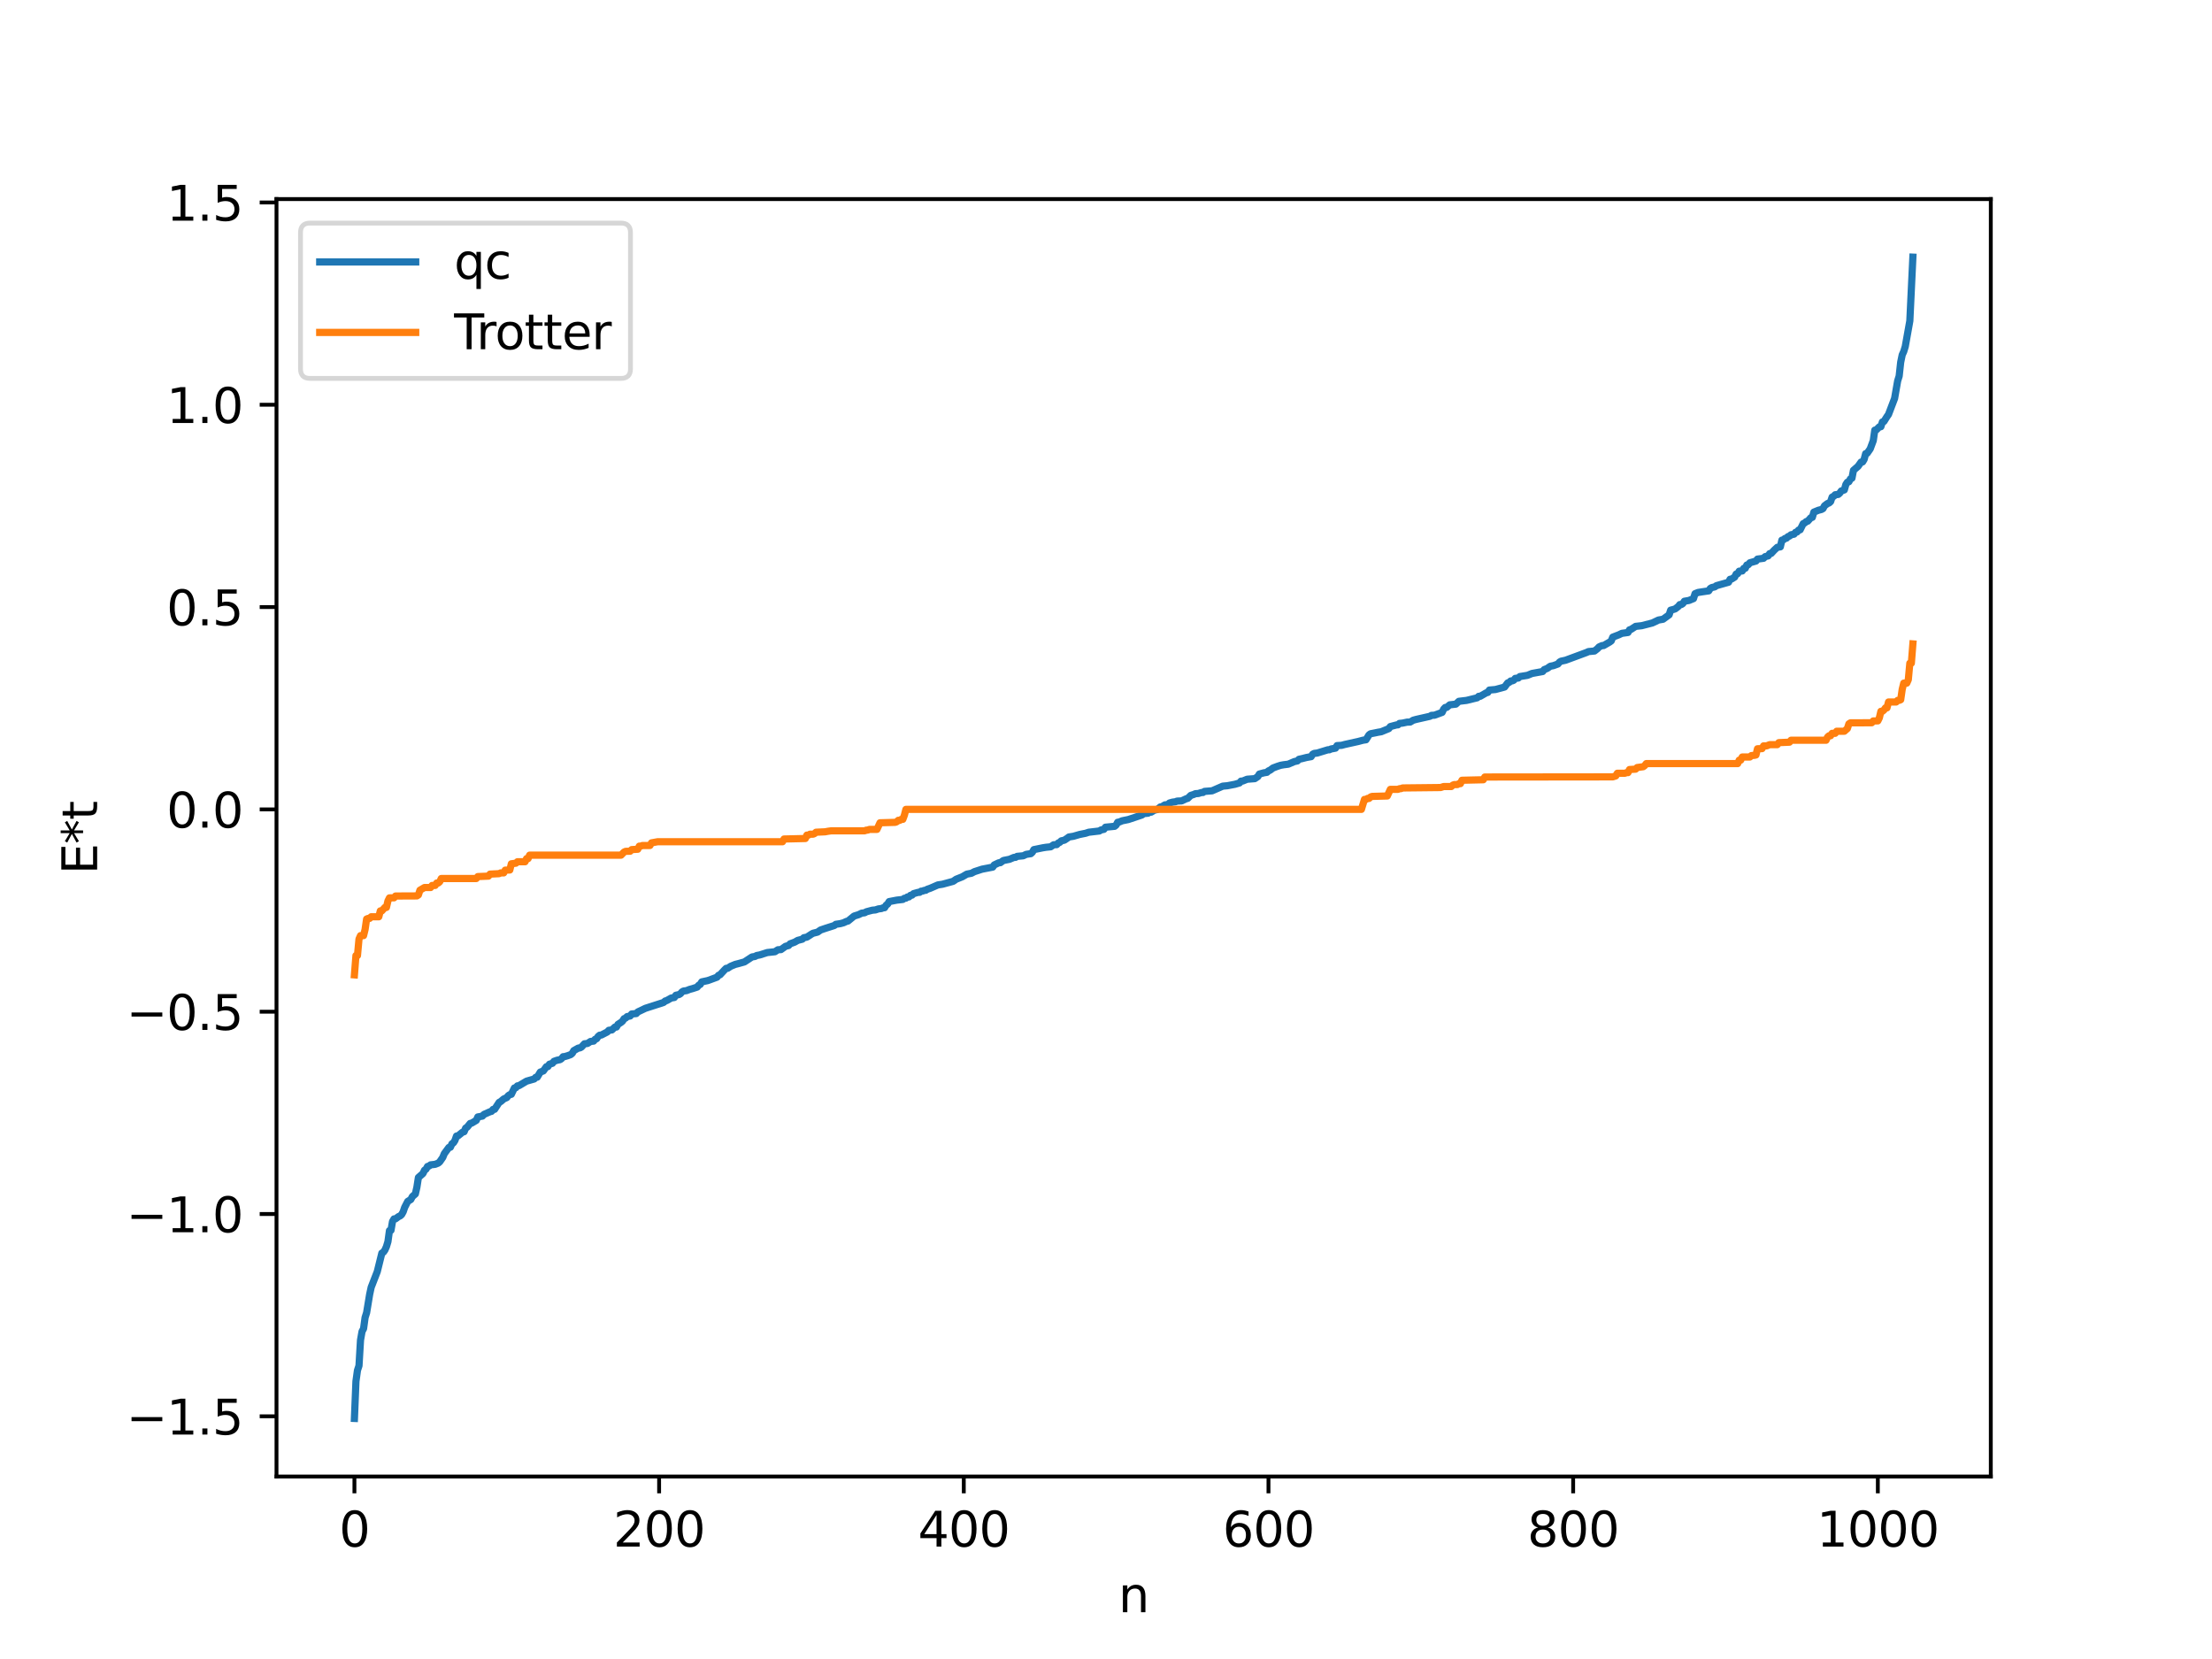 <?xml version="1.0" encoding="utf-8" standalone="no"?>
<!DOCTYPE svg PUBLIC "-//W3C//DTD SVG 1.1//EN"
  "http://www.w3.org/Graphics/SVG/1.1/DTD/svg11.dtd">
<svg xmlns:xlink="http://www.w3.org/1999/xlink" width="460.8pt" height="345.6pt" viewBox="0 0 460.8 345.6" xmlns="http://www.w3.org/2000/svg" version="1.1">
 <defs>
  <style type="text/css">*{stroke-linejoin: round; stroke-linecap: butt}</style>
 </defs>
 <g id="figure_1">
  <g id="patch_1">
   <path d="M 0 345.6 
L 460.8 345.6 
L 460.8 0 
L 0 0 
z
" style="fill: #ffffff"/>
  </g>
  <g id="axes_1">
   <g id="patch_2">
    <path d="M 57.6 307.584 
L 414.72 307.584 
L 414.72 41.472 
L 57.6 41.472 
z
" style="fill: #ffffff"/>
   </g>
   <g id="matplotlib.axis_1">
    <g id="xtick_1">
     <g id="line2d_1">
      <defs>
       <path id="m1ca9f260bc" d="M 0 0 
L 0 3.5 
" style="stroke: #000000; stroke-width: 0.8"/>
      </defs>
      <g>
       <use xlink:href="#m1ca9f260bc" x="73.833" y="307.584" style="stroke: #000000; stroke-width: 0.8"/>
      </g>
     </g>
     <g id="text_1">
      <!-- 0 -->
      <g transform="translate(70.651 322.182) scale(0.1 -0.1)">
       <defs>
        <path id="DejaVuSans-30" d="M 2034 4250 
Q 1547 4250 1301 3770 
Q 1056 3291 1056 2328 
Q 1056 1369 1301 889 
Q 1547 409 2034 409 
Q 2525 409 2770 889 
Q 3016 1369 3016 2328 
Q 3016 3291 2770 3770 
Q 2525 4250 2034 4250 
z
M 2034 4750 
Q 2819 4750 3233 4129 
Q 3647 3509 3647 2328 
Q 3647 1150 3233 529 
Q 2819 -91 2034 -91 
Q 1250 -91 836 529 
Q 422 1150 422 2328 
Q 422 3509 836 4129 
Q 1250 4750 2034 4750 
z
" transform="scale(0.016)"/>
       </defs>
       <use xlink:href="#DejaVuSans-30"/>
      </g>
     </g>
    </g>
    <g id="xtick_2">
     <g id="line2d_2">
      <g>
       <use xlink:href="#m1ca9f260bc" x="137.304" y="307.584" style="stroke: #000000; stroke-width: 0.8"/>
      </g>
     </g>
     <g id="text_2">
      <!-- 200 -->
      <g transform="translate(127.76 322.182) scale(0.1 -0.1)">
       <defs>
        <path id="DejaVuSans-32" d="M 1228 531 
L 3431 531 
L 3431 0 
L 469 0 
L 469 531 
Q 828 903 1448 1529 
Q 2069 2156 2228 2338 
Q 2531 2678 2651 2914 
Q 2772 3150 2772 3378 
Q 2772 3750 2511 3984 
Q 2250 4219 1831 4219 
Q 1534 4219 1204 4116 
Q 875 4013 500 3803 
L 500 4441 
Q 881 4594 1212 4672 
Q 1544 4750 1819 4750 
Q 2544 4750 2975 4387 
Q 3406 4025 3406 3419 
Q 3406 3131 3298 2873 
Q 3191 2616 2906 2266 
Q 2828 2175 2409 1742 
Q 1991 1309 1228 531 
z
" transform="scale(0.016)"/>
       </defs>
       <use xlink:href="#DejaVuSans-32"/>
       <use xlink:href="#DejaVuSans-30" x="63.623"/>
       <use xlink:href="#DejaVuSans-30" x="127.246"/>
      </g>
     </g>
    </g>
    <g id="xtick_3">
     <g id="line2d_3">
      <g>
       <use xlink:href="#m1ca9f260bc" x="200.775" y="307.584" style="stroke: #000000; stroke-width: 0.8"/>
      </g>
     </g>
     <g id="text_3">
      <!-- 400 -->
      <g transform="translate(191.231 322.182) scale(0.1 -0.1)">
       <defs>
        <path id="DejaVuSans-34" d="M 2419 4116 
L 825 1625 
L 2419 1625 
L 2419 4116 
z
M 2253 4666 
L 3047 4666 
L 3047 1625 
L 3713 1625 
L 3713 1100 
L 3047 1100 
L 3047 0 
L 2419 0 
L 2419 1100 
L 313 1100 
L 313 1709 
L 2253 4666 
z
" transform="scale(0.016)"/>
       </defs>
       <use xlink:href="#DejaVuSans-34"/>
       <use xlink:href="#DejaVuSans-30" x="63.623"/>
       <use xlink:href="#DejaVuSans-30" x="127.246"/>
      </g>
     </g>
    </g>
    <g id="xtick_4">
     <g id="line2d_4">
      <g>
       <use xlink:href="#m1ca9f260bc" x="264.246" y="307.584" style="stroke: #000000; stroke-width: 0.8"/>
      </g>
     </g>
     <g id="text_4">
      <!-- 600 -->
      <g transform="translate(254.702 322.182) scale(0.1 -0.1)">
       <defs>
        <path id="DejaVuSans-36" d="M 2113 2584 
Q 1688 2584 1439 2293 
Q 1191 2003 1191 1497 
Q 1191 994 1439 701 
Q 1688 409 2113 409 
Q 2538 409 2786 701 
Q 3034 994 3034 1497 
Q 3034 2003 2786 2293 
Q 2538 2584 2113 2584 
z
M 3366 4563 
L 3366 3988 
Q 3128 4100 2886 4159 
Q 2644 4219 2406 4219 
Q 1781 4219 1451 3797 
Q 1122 3375 1075 2522 
Q 1259 2794 1537 2939 
Q 1816 3084 2150 3084 
Q 2853 3084 3261 2657 
Q 3669 2231 3669 1497 
Q 3669 778 3244 343 
Q 2819 -91 2113 -91 
Q 1303 -91 875 529 
Q 447 1150 447 2328 
Q 447 3434 972 4092 
Q 1497 4750 2381 4750 
Q 2619 4750 2861 4703 
Q 3103 4656 3366 4563 
z
" transform="scale(0.016)"/>
       </defs>
       <use xlink:href="#DejaVuSans-36"/>
       <use xlink:href="#DejaVuSans-30" x="63.623"/>
       <use xlink:href="#DejaVuSans-30" x="127.246"/>
      </g>
     </g>
    </g>
    <g id="xtick_5">
     <g id="line2d_5">
      <g>
       <use xlink:href="#m1ca9f260bc" x="327.717" y="307.584" style="stroke: #000000; stroke-width: 0.8"/>
      </g>
     </g>
     <g id="text_5">
      <!-- 800 -->
      <g transform="translate(318.173 322.182) scale(0.1 -0.1)">
       <defs>
        <path id="DejaVuSans-38" d="M 2034 2216 
Q 1584 2216 1326 1975 
Q 1069 1734 1069 1313 
Q 1069 891 1326 650 
Q 1584 409 2034 409 
Q 2484 409 2743 651 
Q 3003 894 3003 1313 
Q 3003 1734 2745 1975 
Q 2488 2216 2034 2216 
z
M 1403 2484 
Q 997 2584 770 2862 
Q 544 3141 544 3541 
Q 544 4100 942 4425 
Q 1341 4750 2034 4750 
Q 2731 4750 3128 4425 
Q 3525 4100 3525 3541 
Q 3525 3141 3298 2862 
Q 3072 2584 2669 2484 
Q 3125 2378 3379 2068 
Q 3634 1759 3634 1313 
Q 3634 634 3220 271 
Q 2806 -91 2034 -91 
Q 1263 -91 848 271 
Q 434 634 434 1313 
Q 434 1759 690 2068 
Q 947 2378 1403 2484 
z
M 1172 3481 
Q 1172 3119 1398 2916 
Q 1625 2713 2034 2713 
Q 2441 2713 2670 2916 
Q 2900 3119 2900 3481 
Q 2900 3844 2670 4047 
Q 2441 4250 2034 4250 
Q 1625 4250 1398 4047 
Q 1172 3844 1172 3481 
z
" transform="scale(0.016)"/>
       </defs>
       <use xlink:href="#DejaVuSans-38"/>
       <use xlink:href="#DejaVuSans-30" x="63.623"/>
       <use xlink:href="#DejaVuSans-30" x="127.246"/>
      </g>
     </g>
    </g>
    <g id="xtick_6">
     <g id="line2d_6">
      <g>
       <use xlink:href="#m1ca9f260bc" x="391.188" y="307.584" style="stroke: #000000; stroke-width: 0.8"/>
      </g>
     </g>
     <g id="text_6">
      <!-- 1000 -->
      <g transform="translate(378.463 322.182) scale(0.1 -0.1)">
       <defs>
        <path id="DejaVuSans-31" d="M 794 531 
L 1825 531 
L 1825 4091 
L 703 3866 
L 703 4441 
L 1819 4666 
L 2450 4666 
L 2450 531 
L 3481 531 
L 3481 0 
L 794 0 
L 794 531 
z
" transform="scale(0.016)"/>
       </defs>
       <use xlink:href="#DejaVuSans-31"/>
       <use xlink:href="#DejaVuSans-30" x="63.623"/>
       <use xlink:href="#DejaVuSans-30" x="127.246"/>
       <use xlink:href="#DejaVuSans-30" x="190.869"/>
      </g>
     </g>
    </g>
    <g id="text_7">
     <!-- n -->
     <g transform="translate(232.991 335.861) scale(0.1 -0.1)">
      <defs>
       <path id="DejaVuSans-6e" d="M 3513 2113 
L 3513 0 
L 2938 0 
L 2938 2094 
Q 2938 2591 2744 2837 
Q 2550 3084 2163 3084 
Q 1697 3084 1428 2787 
Q 1159 2491 1159 1978 
L 1159 0 
L 581 0 
L 581 3500 
L 1159 3500 
L 1159 2956 
Q 1366 3272 1645 3428 
Q 1925 3584 2291 3584 
Q 2894 3584 3203 3211 
Q 3513 2838 3513 2113 
z
" transform="scale(0.016)"/>
      </defs>
      <use xlink:href="#DejaVuSans-6e"/>
     </g>
    </g>
   </g>
   <g id="matplotlib.axis_2">
    <g id="ytick_1">
     <g id="line2d_7">
      <defs>
       <path id="md4a791b8bc" d="M 0 0 
L -3.5 0 
" style="stroke: #000000; stroke-width: 0.8"/>
      </defs>
      <g>
       <use xlink:href="#md4a791b8bc" x="57.6" y="295.044" style="stroke: #000000; stroke-width: 0.8"/>
      </g>
     </g>
     <g id="text_8">
      <!-- −1.5 -->
      <g transform="translate(26.317 298.843) scale(0.1 -0.1)">
       <defs>
        <path id="DejaVuSans-2212" d="M 678 2272 
L 4684 2272 
L 4684 1741 
L 678 1741 
L 678 2272 
z
" transform="scale(0.016)"/>
        <path id="DejaVuSans-2e" d="M 684 794 
L 1344 794 
L 1344 0 
L 684 0 
L 684 794 
z
" transform="scale(0.016)"/>
        <path id="DejaVuSans-35" d="M 691 4666 
L 3169 4666 
L 3169 4134 
L 1269 4134 
L 1269 2991 
Q 1406 3038 1543 3061 
Q 1681 3084 1819 3084 
Q 2600 3084 3056 2656 
Q 3513 2228 3513 1497 
Q 3513 744 3044 326 
Q 2575 -91 1722 -91 
Q 1428 -91 1123 -41 
Q 819 9 494 109 
L 494 744 
Q 775 591 1075 516 
Q 1375 441 1709 441 
Q 2250 441 2565 725 
Q 2881 1009 2881 1497 
Q 2881 1984 2565 2268 
Q 2250 2553 1709 2553 
Q 1456 2553 1204 2497 
Q 953 2441 691 2322 
L 691 4666 
z
" transform="scale(0.016)"/>
       </defs>
       <use xlink:href="#DejaVuSans-2212"/>
       <use xlink:href="#DejaVuSans-31" x="83.789"/>
       <use xlink:href="#DejaVuSans-2e" x="147.412"/>
       <use xlink:href="#DejaVuSans-35" x="179.199"/>
      </g>
     </g>
    </g>
    <g id="ytick_2">
     <g id="line2d_8">
      <g>
       <use xlink:href="#md4a791b8bc" x="57.6" y="252.899" style="stroke: #000000; stroke-width: 0.8"/>
      </g>
     </g>
     <g id="text_9">
      <!-- −1.0 -->
      <g transform="translate(26.317 256.698) scale(0.1 -0.1)">
       <use xlink:href="#DejaVuSans-2212"/>
       <use xlink:href="#DejaVuSans-31" x="83.789"/>
       <use xlink:href="#DejaVuSans-2e" x="147.412"/>
       <use xlink:href="#DejaVuSans-30" x="179.199"/>
      </g>
     </g>
    </g>
    <g id="ytick_3">
     <g id="line2d_9">
      <g>
       <use xlink:href="#md4a791b8bc" x="57.6" y="210.754" style="stroke: #000000; stroke-width: 0.8"/>
      </g>
     </g>
     <g id="text_10">
      <!-- −0.5 -->
      <g transform="translate(26.317 214.553) scale(0.1 -0.1)">
       <use xlink:href="#DejaVuSans-2212"/>
       <use xlink:href="#DejaVuSans-30" x="83.789"/>
       <use xlink:href="#DejaVuSans-2e" x="147.412"/>
       <use xlink:href="#DejaVuSans-35" x="179.199"/>
      </g>
     </g>
    </g>
    <g id="ytick_4">
     <g id="line2d_10">
      <g>
       <use xlink:href="#md4a791b8bc" x="57.6" y="168.609" style="stroke: #000000; stroke-width: 0.8"/>
      </g>
     </g>
     <g id="text_11">
      <!-- 0.0 -->
      <g transform="translate(34.697 172.408) scale(0.1 -0.1)">
       <use xlink:href="#DejaVuSans-30"/>
       <use xlink:href="#DejaVuSans-2e" x="63.623"/>
       <use xlink:href="#DejaVuSans-30" x="95.41"/>
      </g>
     </g>
    </g>
    <g id="ytick_5">
     <g id="line2d_11">
      <g>
       <use xlink:href="#md4a791b8bc" x="57.6" y="126.464" style="stroke: #000000; stroke-width: 0.8"/>
      </g>
     </g>
     <g id="text_12">
      <!-- 0.5 -->
      <g transform="translate(34.697 130.263) scale(0.1 -0.1)">
       <use xlink:href="#DejaVuSans-30"/>
       <use xlink:href="#DejaVuSans-2e" x="63.623"/>
       <use xlink:href="#DejaVuSans-35" x="95.41"/>
      </g>
     </g>
    </g>
    <g id="ytick_6">
     <g id="line2d_12">
      <g>
       <use xlink:href="#md4a791b8bc" x="57.6" y="84.319" style="stroke: #000000; stroke-width: 0.8"/>
      </g>
     </g>
     <g id="text_13">
      <!-- 1.0 -->
      <g transform="translate(34.697 88.118) scale(0.1 -0.1)">
       <use xlink:href="#DejaVuSans-31"/>
       <use xlink:href="#DejaVuSans-2e" x="63.623"/>
       <use xlink:href="#DejaVuSans-30" x="95.41"/>
      </g>
     </g>
    </g>
    <g id="ytick_7">
     <g id="line2d_13">
      <g>
       <use xlink:href="#md4a791b8bc" x="57.6" y="42.174" style="stroke: #000000; stroke-width: 0.8"/>
      </g>
     </g>
     <g id="text_14">
      <!-- 1.5 -->
      <g transform="translate(34.697 45.974) scale(0.1 -0.1)">
       <use xlink:href="#DejaVuSans-31"/>
       <use xlink:href="#DejaVuSans-2e" x="63.623"/>
       <use xlink:href="#DejaVuSans-35" x="95.41"/>
      </g>
     </g>
    </g>
    <g id="text_15">
     <!-- E*t -->
     <g transform="translate(20.238 182.148) rotate(-90) scale(0.1 -0.1)">
      <defs>
       <path id="DejaVuSans-45" d="M 628 4666 
L 3578 4666 
L 3578 4134 
L 1259 4134 
L 1259 2753 
L 3481 2753 
L 3481 2222 
L 1259 2222 
L 1259 531 
L 3634 531 
L 3634 0 
L 628 0 
L 628 4666 
z
" transform="scale(0.016)"/>
       <path id="DejaVuSans-2a" d="M 3009 3897 
L 1888 3291 
L 3009 2681 
L 2828 2375 
L 1778 3009 
L 1778 1831 
L 1422 1831 
L 1422 3009 
L 372 2375 
L 191 2681 
L 1313 3291 
L 191 3897 
L 372 4206 
L 1422 3572 
L 1422 4750 
L 1778 4750 
L 1778 3572 
L 2828 4206 
L 3009 3897 
z
" transform="scale(0.016)"/>
       <path id="DejaVuSans-74" d="M 1172 4494 
L 1172 3500 
L 2356 3500 
L 2356 3053 
L 1172 3053 
L 1172 1153 
Q 1172 725 1289 603 
Q 1406 481 1766 481 
L 2356 481 
L 2356 0 
L 1766 0 
Q 1100 0 847 248 
Q 594 497 594 1153 
L 594 3053 
L 172 3053 
L 172 3500 
L 594 3500 
L 594 4494 
L 1172 4494 
z
" transform="scale(0.016)"/>
      </defs>
      <use xlink:href="#DejaVuSans-45"/>
      <use xlink:href="#DejaVuSans-2a" x="63.184"/>
      <use xlink:href="#DejaVuSans-74" x="113.184"/>
     </g>
    </g>
   </g>
   <g id="line2d_14">
    <path d="M 73.833 295.488 
L 74.15 287.761 
L 74.467 285.473 
L 74.785 284.507 
L 75.102 279.174 
L 75.42 277.373 
L 75.737 276.78 
L 76.054 274.467 
L 76.372 273.459 
L 77.006 269.634 
L 77.324 268.168 
L 78.593 264.898 
L 79.545 261.047 
L 79.862 260.864 
L 80.18 260.415 
L 80.497 259.704 
L 80.815 258.653 
L 81.132 256.352 
L 81.449 256.303 
L 81.767 254.457 
L 82.084 253.917 
L 82.401 253.901 
L 83.036 253.431 
L 83.353 253.295 
L 83.671 253.009 
L 83.988 252.435 
L 84.305 251.508 
L 84.94 250.275 
L 85.575 249.883 
L 85.892 249.281 
L 86.527 248.717 
L 86.844 247.325 
L 87.162 245.297 
L 88.114 244.458 
L 88.431 243.781 
L 88.748 243.559 
L 89.066 242.994 
L 89.383 242.913 
L 89.7 242.661 
L 90.653 242.548 
L 91.287 242.298 
L 91.605 242.028 
L 92.239 241.111 
L 92.557 240.331 
L 93.509 239.037 
L 93.826 238.985 
L 94.143 238.284 
L 94.461 238.072 
L 94.778 237.57 
L 95.096 236.658 
L 95.413 236.618 
L 96.365 235.839 
L 96.682 235.76 
L 97 235.011 
L 97.317 234.81 
L 97.952 234.031 
L 98.269 233.96 
L 99.221 233.393 
L 99.539 232.678 
L 100.491 232.507 
L 100.808 232.159 
L 102.077 231.596 
L 102.395 231.516 
L 102.712 231.108 
L 103.029 231.097 
L 103.981 229.646 
L 104.299 229.479 
L 104.934 228.933 
L 105.568 228.65 
L 105.886 228.245 
L 106.203 228.032 
L 106.52 227.964 
L 107.155 226.642 
L 107.472 226.584 
L 107.79 226.207 
L 108.107 226.167 
L 109.694 225.225 
L 111.281 224.771 
L 111.598 224.421 
L 111.915 224.399 
L 112.55 223.338 
L 113.185 223.098 
L 113.82 222.216 
L 114.137 222.19 
L 114.454 221.697 
L 115.089 221.501 
L 115.406 221.092 
L 116.041 220.87 
L 116.676 220.743 
L 116.993 220.52 
L 117.31 220.127 
L 117.628 220.109 
L 118.262 219.922 
L 118.897 219.688 
L 119.215 219.416 
L 119.532 218.861 
L 120.484 218.326 
L 120.801 218.301 
L 121.119 218.129 
L 121.753 217.44 
L 122.388 217.37 
L 123.023 216.955 
L 123.658 216.884 
L 123.975 216.504 
L 124.292 216.381 
L 124.61 215.904 
L 124.927 215.65 
L 125.244 215.63 
L 126.514 214.976 
L 126.831 214.629 
L 127.466 214.551 
L 128.1 213.956 
L 128.418 213.951 
L 128.735 213.394 
L 129.37 212.982 
L 129.687 212.72 
L 130.005 212.209 
L 130.322 212.093 
L 130.639 211.776 
L 131.274 211.65 
L 131.591 211.228 
L 132.543 211.146 
L 132.861 210.806 
L 134.448 210.049 
L 138.256 208.823 
L 138.573 208.525 
L 138.891 208.435 
L 139.843 207.901 
L 140.477 207.796 
L 140.795 207.329 
L 141.429 207.195 
L 141.747 207.01 
L 142.064 206.639 
L 142.381 206.453 
L 143.016 206.366 
L 143.651 206.113 
L 144.286 205.941 
L 145.238 205.629 
L 145.555 205.234 
L 145.872 205.073 
L 146.19 204.541 
L 147.459 204.269 
L 149.363 203.57 
L 149.681 203.18 
L 149.998 203.06 
L 150.95 202.034 
L 151.267 201.725 
L 151.585 201.71 
L 152.22 201.292 
L 153.172 200.9 
L 153.806 200.742 
L 155.076 200.386 
L 156.662 199.347 
L 157.297 199.244 
L 157.615 199.053 
L 158.249 198.938 
L 159.836 198.434 
L 161.423 198.265 
L 162.058 197.852 
L 162.692 197.817 
L 163.327 197.364 
L 163.644 197.132 
L 164.279 196.969 
L 164.596 196.615 
L 165.548 196.263 
L 166.183 195.898 
L 167.135 195.651 
L 167.453 195.342 
L 168.087 195.222 
L 169.039 194.602 
L 169.357 194.418 
L 170.309 194.179 
L 170.943 193.737 
L 171.896 193.411 
L 173.8 192.801 
L 174.117 192.55 
L 175.069 192.406 
L 175.704 192.234 
L 176.339 191.945 
L 176.656 191.869 
L 177.925 190.831 
L 178.877 190.535 
L 179.512 190.223 
L 180.147 190.143 
L 180.464 189.946 
L 181.099 189.774 
L 181.734 189.61 
L 182.368 189.553 
L 183.003 189.34 
L 183.638 189.263 
L 183.955 189.108 
L 184.272 189.095 
L 184.59 188.576 
L 184.907 188.341 
L 185.224 187.82 
L 186.811 187.514 
L 187.763 187.406 
L 188.081 187.364 
L 188.398 187.128 
L 188.715 187.106 
L 189.033 186.852 
L 189.35 186.846 
L 189.667 186.511 
L 189.985 186.478 
L 190.302 186.165 
L 191.254 185.894 
L 191.572 185.889 
L 191.889 185.646 
L 192.206 185.631 
L 192.524 185.483 
L 192.841 185.465 
L 193.158 185.257 
L 193.793 185.039 
L 195.38 184.347 
L 196.332 184.201 
L 198.236 183.685 
L 198.553 183.598 
L 199.188 183.159 
L 200.458 182.654 
L 201.41 182.099 
L 202.044 181.977 
L 202.362 181.919 
L 202.996 181.582 
L 203.631 181.376 
L 204.583 181.065 
L 206.805 180.636 
L 207.122 180.181 
L 208.074 179.731 
L 208.391 179.713 
L 209.026 179.258 
L 210.296 179.006 
L 211.248 178.605 
L 211.565 178.6 
L 211.882 178.396 
L 213.152 178.276 
L 213.786 177.976 
L 214.739 177.835 
L 215.056 177.544 
L 215.373 176.991 
L 217.277 176.604 
L 217.912 176.504 
L 218.864 176.407 
L 219.499 175.982 
L 220.134 175.95 
L 220.451 175.61 
L 220.768 175.488 
L 221.086 175.164 
L 221.72 175.026 
L 222.355 174.605 
L 222.672 174.362 
L 223.624 174.208 
L 224.894 173.84 
L 226.163 173.583 
L 226.798 173.372 
L 229.02 173.11 
L 229.337 172.897 
L 229.972 172.762 
L 230.289 172.321 
L 232.193 172.136 
L 232.51 171.881 
L 232.828 171.295 
L 233.145 171.247 
L 233.78 170.984 
L 235.049 170.726 
L 237.905 169.773 
L 238.223 169.496 
L 239.175 169.4 
L 239.492 169.195 
L 239.81 169.186 
L 240.444 168.787 
L 241.079 168.636 
L 241.714 168.106 
L 242.031 168.06 
L 242.666 167.671 
L 243.3 167.605 
L 243.618 167.283 
L 244.253 167.103 
L 244.887 167.017 
L 245.205 166.885 
L 246.157 166.841 
L 247.109 166.395 
L 247.426 166.312 
L 248.061 165.695 
L 248.696 165.495 
L 249.013 165.341 
L 249.648 165.298 
L 250.282 165.096 
L 250.6 165.094 
L 250.917 164.863 
L 252.504 164.739 
L 254.725 163.769 
L 255.677 163.683 
L 257.264 163.379 
L 258.216 163.1 
L 258.534 162.718 
L 258.851 162.714 
L 259.803 162.329 
L 261.39 162.205 
L 262.024 161.786 
L 262.342 161.251 
L 263.294 160.992 
L 263.929 160.889 
L 264.246 160.58 
L 264.563 160.456 
L 265.198 159.983 
L 266.15 159.627 
L 266.785 159.425 
L 267.42 159.312 
L 268.372 159.194 
L 269.641 158.649 
L 270.276 158.514 
L 270.593 158.174 
L 271.228 158.038 
L 272.18 157.795 
L 273.132 157.625 
L 273.449 157.125 
L 273.767 156.948 
L 274.401 156.873 
L 276.623 156.193 
L 276.94 156.19 
L 277.258 156.029 
L 278.21 155.854 
L 278.527 155.321 
L 279.479 155.266 
L 280.114 155.092 
L 282.97 154.458 
L 283.922 154.203 
L 284.557 154.108 
L 285.191 153.09 
L 285.509 152.857 
L 286.461 152.671 
L 287.096 152.537 
L 287.73 152.435 
L 289.317 151.785 
L 289.634 151.358 
L 290.904 151.018 
L 291.221 150.997 
L 291.539 150.7 
L 292.173 150.637 
L 293.125 150.434 
L 293.76 150.418 
L 294.395 150.036 
L 295.029 149.862 
L 297.886 149.216 
L 298.203 149.022 
L 298.838 148.988 
L 300.424 148.401 
L 300.742 147.719 
L 301.059 147.383 
L 301.377 147.363 
L 302.011 146.828 
L 303.281 146.685 
L 303.915 146.097 
L 304.867 145.982 
L 305.502 145.907 
L 307.724 145.365 
L 308.041 145.054 
L 308.358 145.052 
L 309.628 144.319 
L 309.945 144.241 
L 310.262 143.752 
L 311.532 143.637 
L 313.119 143.21 
L 313.436 143.119 
L 314.071 142.268 
L 314.388 142.158 
L 314.705 141.86 
L 315.023 141.841 
L 315.34 141.701 
L 315.658 141.317 
L 316.292 141.248 
L 316.61 140.94 
L 318.196 140.685 
L 319.148 140.294 
L 321.37 139.891 
L 321.687 139.491 
L 322.322 139.238 
L 322.957 138.791 
L 323.591 138.669 
L 324.543 138.324 
L 324.861 137.939 
L 325.178 137.745 
L 326.13 137.54 
L 329.304 136.368 
L 330.573 135.897 
L 330.891 135.738 
L 332.16 135.619 
L 332.795 135.121 
L 333.112 134.767 
L 333.747 134.483 
L 334.064 134.479 
L 335.334 133.744 
L 335.651 133.506 
L 335.968 132.728 
L 337.238 132.238 
L 337.872 131.934 
L 339.142 131.756 
L 339.459 131.202 
L 339.777 131.109 
L 340.729 130.484 
L 341.998 130.343 
L 344.22 129.772 
L 345.489 129.166 
L 346.441 128.997 
L 347.71 128.077 
L 348.028 127.106 
L 348.662 126.944 
L 348.98 126.836 
L 349.615 126.344 
L 349.932 125.943 
L 350.249 125.937 
L 350.567 125.734 
L 350.884 125.251 
L 351.836 125.087 
L 352.788 124.699 
L 353.105 123.675 
L 353.74 123.42 
L 354.692 123.271 
L 355.962 123.087 
L 356.279 122.589 
L 356.596 122.398 
L 357.231 122.254 
L 357.548 122.01 
L 360.087 121.289 
L 360.405 120.675 
L 360.722 120.625 
L 361.357 120.222 
L 361.674 119.587 
L 361.991 119.5 
L 362.309 118.985 
L 362.943 118.942 
L 363.261 118.394 
L 363.578 118.38 
L 363.896 117.7 
L 364.213 117.626 
L 364.53 117.235 
L 365.8 116.877 
L 366.117 116.469 
L 367.386 116.302 
L 367.704 115.959 
L 368.339 115.801 
L 368.656 115.326 
L 368.973 115.286 
L 369.608 114.603 
L 370.243 114.015 
L 370.877 113.92 
L 371.195 112.524 
L 371.512 112.455 
L 371.829 112.18 
L 372.147 112.118 
L 372.464 111.791 
L 372.781 111.681 
L 373.099 111.405 
L 373.734 111.278 
L 374.051 110.886 
L 374.368 110.814 
L 374.686 110.417 
L 375.003 110.369 
L 375.638 109.084 
L 375.955 108.941 
L 376.272 108.653 
L 376.59 108.567 
L 377.224 107.854 
L 377.542 107.77 
L 377.859 106.683 
L 378.811 106.294 
L 379.446 106.131 
L 379.763 105.949 
L 380.081 105.359 
L 380.715 104.888 
L 381.033 104.778 
L 381.35 104.485 
L 381.667 103.549 
L 381.985 103.4 
L 382.302 103.066 
L 382.937 102.997 
L 383.254 102.721 
L 383.572 102.271 
L 384.206 102.059 
L 384.524 100.932 
L 384.841 100.451 
L 385.158 100.354 
L 385.476 99.763 
L 385.793 99.621 
L 386.11 97.976 
L 387.062 97.151 
L 387.697 96.26 
L 388.015 96.227 
L 388.332 95.699 
L 388.649 94.502 
L 388.967 94.415 
L 389.601 93.503 
L 390.236 91.793 
L 390.553 89.607 
L 390.871 89.546 
L 391.505 88.915 
L 391.823 88.889 
L 392.14 87.895 
L 392.458 87.796 
L 393.092 86.79 
L 393.41 86.335 
L 394.679 83 
L 395.314 79.361 
L 395.631 78.343 
L 395.948 75.455 
L 396.266 73.926 
L 396.583 73.225 
L 396.9 72.184 
L 397.853 66.847 
L 398.487 53.568 
L 398.487 53.568 
" clip-path="url(#pb8c8085c28)" style="fill: none; stroke: #1f77b4; stroke-width: 1.5; stroke-linecap: square"/>
   </g>
   <g id="line2d_15">
    <path d="M 73.833 203.083 
L 74.15 199.06 
L 74.467 199.06 
L 74.785 195.622 
L 75.102 194.907 
L 75.737 194.907 
L 76.054 193.621 
L 76.372 191.449 
L 76.689 191.316 
L 77.006 191.316 
L 77.324 190.98 
L 78.91 190.98 
L 79.228 189.754 
L 79.545 189.754 
L 80.18 189.037 
L 80.497 189.037 
L 80.815 187.682 
L 81.132 187.044 
L 82.084 187.033 
L 82.401 186.655 
L 86.844 186.634 
L 87.162 186.427 
L 87.479 185.445 
L 88.431 184.889 
L 89.7 184.889 
L 90.018 184.454 
L 90.653 184.454 
L 90.97 183.95 
L 91.287 183.95 
L 91.605 183.687 
L 91.922 183.011 
L 99.221 183.011 
L 99.539 182.608 
L 101.76 182.513 
L 102.077 182.095 
L 103.981 182.001 
L 104.299 181.838 
L 104.934 181.838 
L 105.251 181.266 
L 106.203 181.237 
L 106.52 179.945 
L 107.472 179.817 
L 107.79 179.52 
L 109.377 179.52 
L 109.694 178.867 
L 110.011 178.867 
L 110.329 178.145 
L 129.37 178.145 
L 130.005 177.499 
L 130.322 177.35 
L 131.274 177.325 
L 131.591 176.99 
L 132.861 176.913 
L 133.178 176.268 
L 133.496 176.268 
L 133.813 176.133 
L 135.4 176.133 
L 135.717 175.582 
L 136.986 175.352 
L 163.01 175.352 
L 163.327 174.781 
L 167.77 174.676 
L 168.087 173.969 
L 168.405 173.969 
L 168.722 173.781 
L 169.357 173.781 
L 169.674 173.659 
L 169.991 173.367 
L 171.896 173.279 
L 172.53 173.161 
L 173.165 173.074 
L 180.147 173.074 
L 180.464 172.924 
L 180.781 172.924 
L 181.099 172.777 
L 182.686 172.777 
L 183.32 171.402 
L 186.494 171.31 
L 186.811 171.189 
L 187.129 170.887 
L 187.446 170.887 
L 187.763 170.683 
L 188.081 170.683 
L 188.398 169.828 
L 188.715 168.609 
L 283.605 168.609 
L 284.239 166.536 
L 284.557 166.536 
L 284.874 166.331 
L 285.191 166.331 
L 285.509 166.029 
L 285.826 165.908 
L 289 165.816 
L 289.634 164.442 
L 291.221 164.442 
L 291.539 164.294 
L 291.856 164.294 
L 292.173 164.144 
L 300.107 164.057 
L 300.742 163.851 
L 302.329 163.851 
L 302.646 163.559 
L 302.963 163.438 
L 303.598 163.438 
L 303.915 163.249 
L 304.233 163.249 
L 304.55 162.542 
L 308.993 162.437 
L 309.31 161.866 
L 335.968 161.835 
L 336.603 161.636 
L 336.92 161.086 
L 338.507 161.086 
L 338.824 160.95 
L 339.142 160.95 
L 339.459 160.305 
L 340.729 160.228 
L 341.046 159.893 
L 342.315 159.719 
L 342.633 159.483 
L 342.95 159.073 
L 361.991 159.073 
L 362.309 158.351 
L 362.626 158.351 
L 362.943 157.698 
L 364.53 157.698 
L 364.848 157.401 
L 365.482 157.35 
L 365.8 157.273 
L 366.117 155.981 
L 367.069 155.952 
L 367.386 155.38 
L 368.021 155.38 
L 368.656 155.123 
L 370.243 155.123 
L 370.56 154.705 
L 372.781 154.61 
L 373.099 154.207 
L 380.398 154.207 
L 380.715 153.531 
L 381.033 153.268 
L 381.35 153.268 
L 381.667 152.764 
L 382.302 152.764 
L 382.62 152.33 
L 384.206 152.33 
L 384.841 151.773 
L 385.158 150.791 
L 385.476 150.584 
L 389.919 150.563 
L 390.236 150.185 
L 391.188 150.174 
L 391.505 149.537 
L 391.823 148.182 
L 392.14 148.182 
L 392.458 147.908 
L 392.775 147.464 
L 393.092 147.464 
L 393.41 146.239 
L 394.996 146.239 
L 395.314 145.903 
L 395.631 145.903 
L 395.948 145.769 
L 396.266 143.597 
L 396.583 142.311 
L 397.218 142.311 
L 397.535 141.597 
L 397.853 138.158 
L 398.17 138.158 
L 398.487 134.135 
L 398.487 134.135 
" clip-path="url(#pb8c8085c28)" style="fill: none; stroke: #ff7f0e; stroke-width: 1.5; stroke-linecap: square"/>
   </g>
   <g id="patch_3">
    <path d="M 57.6 307.584 
L 57.6 41.472 
" style="fill: none; stroke: #000000; stroke-width: 0.8; stroke-linejoin: miter; stroke-linecap: square"/>
   </g>
   <g id="patch_4">
    <path d="M 414.72 307.584 
L 414.72 41.472 
" style="fill: none; stroke: #000000; stroke-width: 0.8; stroke-linejoin: miter; stroke-linecap: square"/>
   </g>
   <g id="patch_5">
    <path d="M 57.6 307.584 
L 414.72 307.584 
" style="fill: none; stroke: #000000; stroke-width: 0.8; stroke-linejoin: miter; stroke-linecap: square"/>
   </g>
   <g id="patch_6">
    <path d="M 57.6 41.472 
L 414.72 41.472 
" style="fill: none; stroke: #000000; stroke-width: 0.8; stroke-linejoin: miter; stroke-linecap: square"/>
   </g>
   <g id="legend_1">
    <g id="patch_7">
     <path d="M 64.6 78.828 
L 129.342 78.828 
Q 131.342 78.828 131.342 76.828 
L 131.342 48.472 
Q 131.342 46.472 129.342 46.472 
L 64.6 46.472 
Q 62.6 46.472 62.6 48.472 
L 62.6 76.828 
Q 62.6 78.828 64.6 78.828 
z
" style="fill: #ffffff; opacity: 0.8; stroke: #cccccc; stroke-linejoin: miter"/>
    </g>
    <g id="line2d_16">
     <path d="M 66.6 54.57 
L 76.6 54.57 
L 86.6 54.57 
" style="fill: none; stroke: #1f77b4; stroke-width: 1.5; stroke-linecap: square"/>
    </g>
    <g id="text_16">
     <!-- qc -->
     <g transform="translate(94.6 58.07) scale(0.1 -0.1)">
      <defs>
       <path id="DejaVuSans-71" d="M 947 1747 
Q 947 1113 1208 752 
Q 1469 391 1925 391 
Q 2381 391 2643 752 
Q 2906 1113 2906 1747 
Q 2906 2381 2643 2742 
Q 2381 3103 1925 3103 
Q 1469 3103 1208 2742 
Q 947 2381 947 1747 
z
M 2906 525 
Q 2725 213 2448 61 
Q 2172 -91 1784 -91 
Q 1150 -91 751 415 
Q 353 922 353 1747 
Q 353 2572 751 3078 
Q 1150 3584 1784 3584 
Q 2172 3584 2448 3432 
Q 2725 3281 2906 2969 
L 2906 3500 
L 3481 3500 
L 3481 -1331 
L 2906 -1331 
L 2906 525 
z
" transform="scale(0.016)"/>
       <path id="DejaVuSans-63" d="M 3122 3366 
L 3122 2828 
Q 2878 2963 2633 3030 
Q 2388 3097 2138 3097 
Q 1578 3097 1268 2742 
Q 959 2388 959 1747 
Q 959 1106 1268 751 
Q 1578 397 2138 397 
Q 2388 397 2633 464 
Q 2878 531 3122 666 
L 3122 134 
Q 2881 22 2623 -34 
Q 2366 -91 2075 -91 
Q 1284 -91 818 406 
Q 353 903 353 1747 
Q 353 2603 823 3093 
Q 1294 3584 2113 3584 
Q 2378 3584 2631 3529 
Q 2884 3475 3122 3366 
z
" transform="scale(0.016)"/>
      </defs>
      <use xlink:href="#DejaVuSans-71"/>
      <use xlink:href="#DejaVuSans-63" x="63.477"/>
     </g>
    </g>
    <g id="line2d_17">
     <path d="M 66.6 69.249 
L 76.6 69.249 
L 86.6 69.249 
" style="fill: none; stroke: #ff7f0e; stroke-width: 1.5; stroke-linecap: square"/>
    </g>
    <g id="text_17">
     <!-- Trotter -->
     <g transform="translate(94.6 72.749) scale(0.1 -0.1)">
      <defs>
       <path id="DejaVuSans-54" d="M -19 4666 
L 3928 4666 
L 3928 4134 
L 2272 4134 
L 2272 0 
L 1638 0 
L 1638 4134 
L -19 4134 
L -19 4666 
z
" transform="scale(0.016)"/>
       <path id="DejaVuSans-72" d="M 2631 2963 
Q 2534 3019 2420 3045 
Q 2306 3072 2169 3072 
Q 1681 3072 1420 2755 
Q 1159 2438 1159 1844 
L 1159 0 
L 581 0 
L 581 3500 
L 1159 3500 
L 1159 2956 
Q 1341 3275 1631 3429 
Q 1922 3584 2338 3584 
Q 2397 3584 2469 3576 
Q 2541 3569 2628 3553 
L 2631 2963 
z
" transform="scale(0.016)"/>
       <path id="DejaVuSans-6f" d="M 1959 3097 
Q 1497 3097 1228 2736 
Q 959 2375 959 1747 
Q 959 1119 1226 758 
Q 1494 397 1959 397 
Q 2419 397 2687 759 
Q 2956 1122 2956 1747 
Q 2956 2369 2687 2733 
Q 2419 3097 1959 3097 
z
M 1959 3584 
Q 2709 3584 3137 3096 
Q 3566 2609 3566 1747 
Q 3566 888 3137 398 
Q 2709 -91 1959 -91 
Q 1206 -91 779 398 
Q 353 888 353 1747 
Q 353 2609 779 3096 
Q 1206 3584 1959 3584 
z
" transform="scale(0.016)"/>
       <path id="DejaVuSans-65" d="M 3597 1894 
L 3597 1613 
L 953 1613 
Q 991 1019 1311 708 
Q 1631 397 2203 397 
Q 2534 397 2845 478 
Q 3156 559 3463 722 
L 3463 178 
Q 3153 47 2828 -22 
Q 2503 -91 2169 -91 
Q 1331 -91 842 396 
Q 353 884 353 1716 
Q 353 2575 817 3079 
Q 1281 3584 2069 3584 
Q 2775 3584 3186 3129 
Q 3597 2675 3597 1894 
z
M 3022 2063 
Q 3016 2534 2758 2815 
Q 2500 3097 2075 3097 
Q 1594 3097 1305 2825 
Q 1016 2553 972 2059 
L 3022 2063 
z
" transform="scale(0.016)"/>
      </defs>
      <use xlink:href="#DejaVuSans-54"/>
      <use xlink:href="#DejaVuSans-72" x="46.334"/>
      <use xlink:href="#DejaVuSans-6f" x="85.197"/>
      <use xlink:href="#DejaVuSans-74" x="146.379"/>
      <use xlink:href="#DejaVuSans-74" x="185.588"/>
      <use xlink:href="#DejaVuSans-65" x="224.797"/>
      <use xlink:href="#DejaVuSans-72" x="286.32"/>
     </g>
    </g>
   </g>
  </g>
 </g>
 <defs>
  <clipPath id="pb8c8085c28">
   <rect x="57.6" y="41.472" width="357.12" height="266.112"/>
  </clipPath>
 </defs>
</svg>
